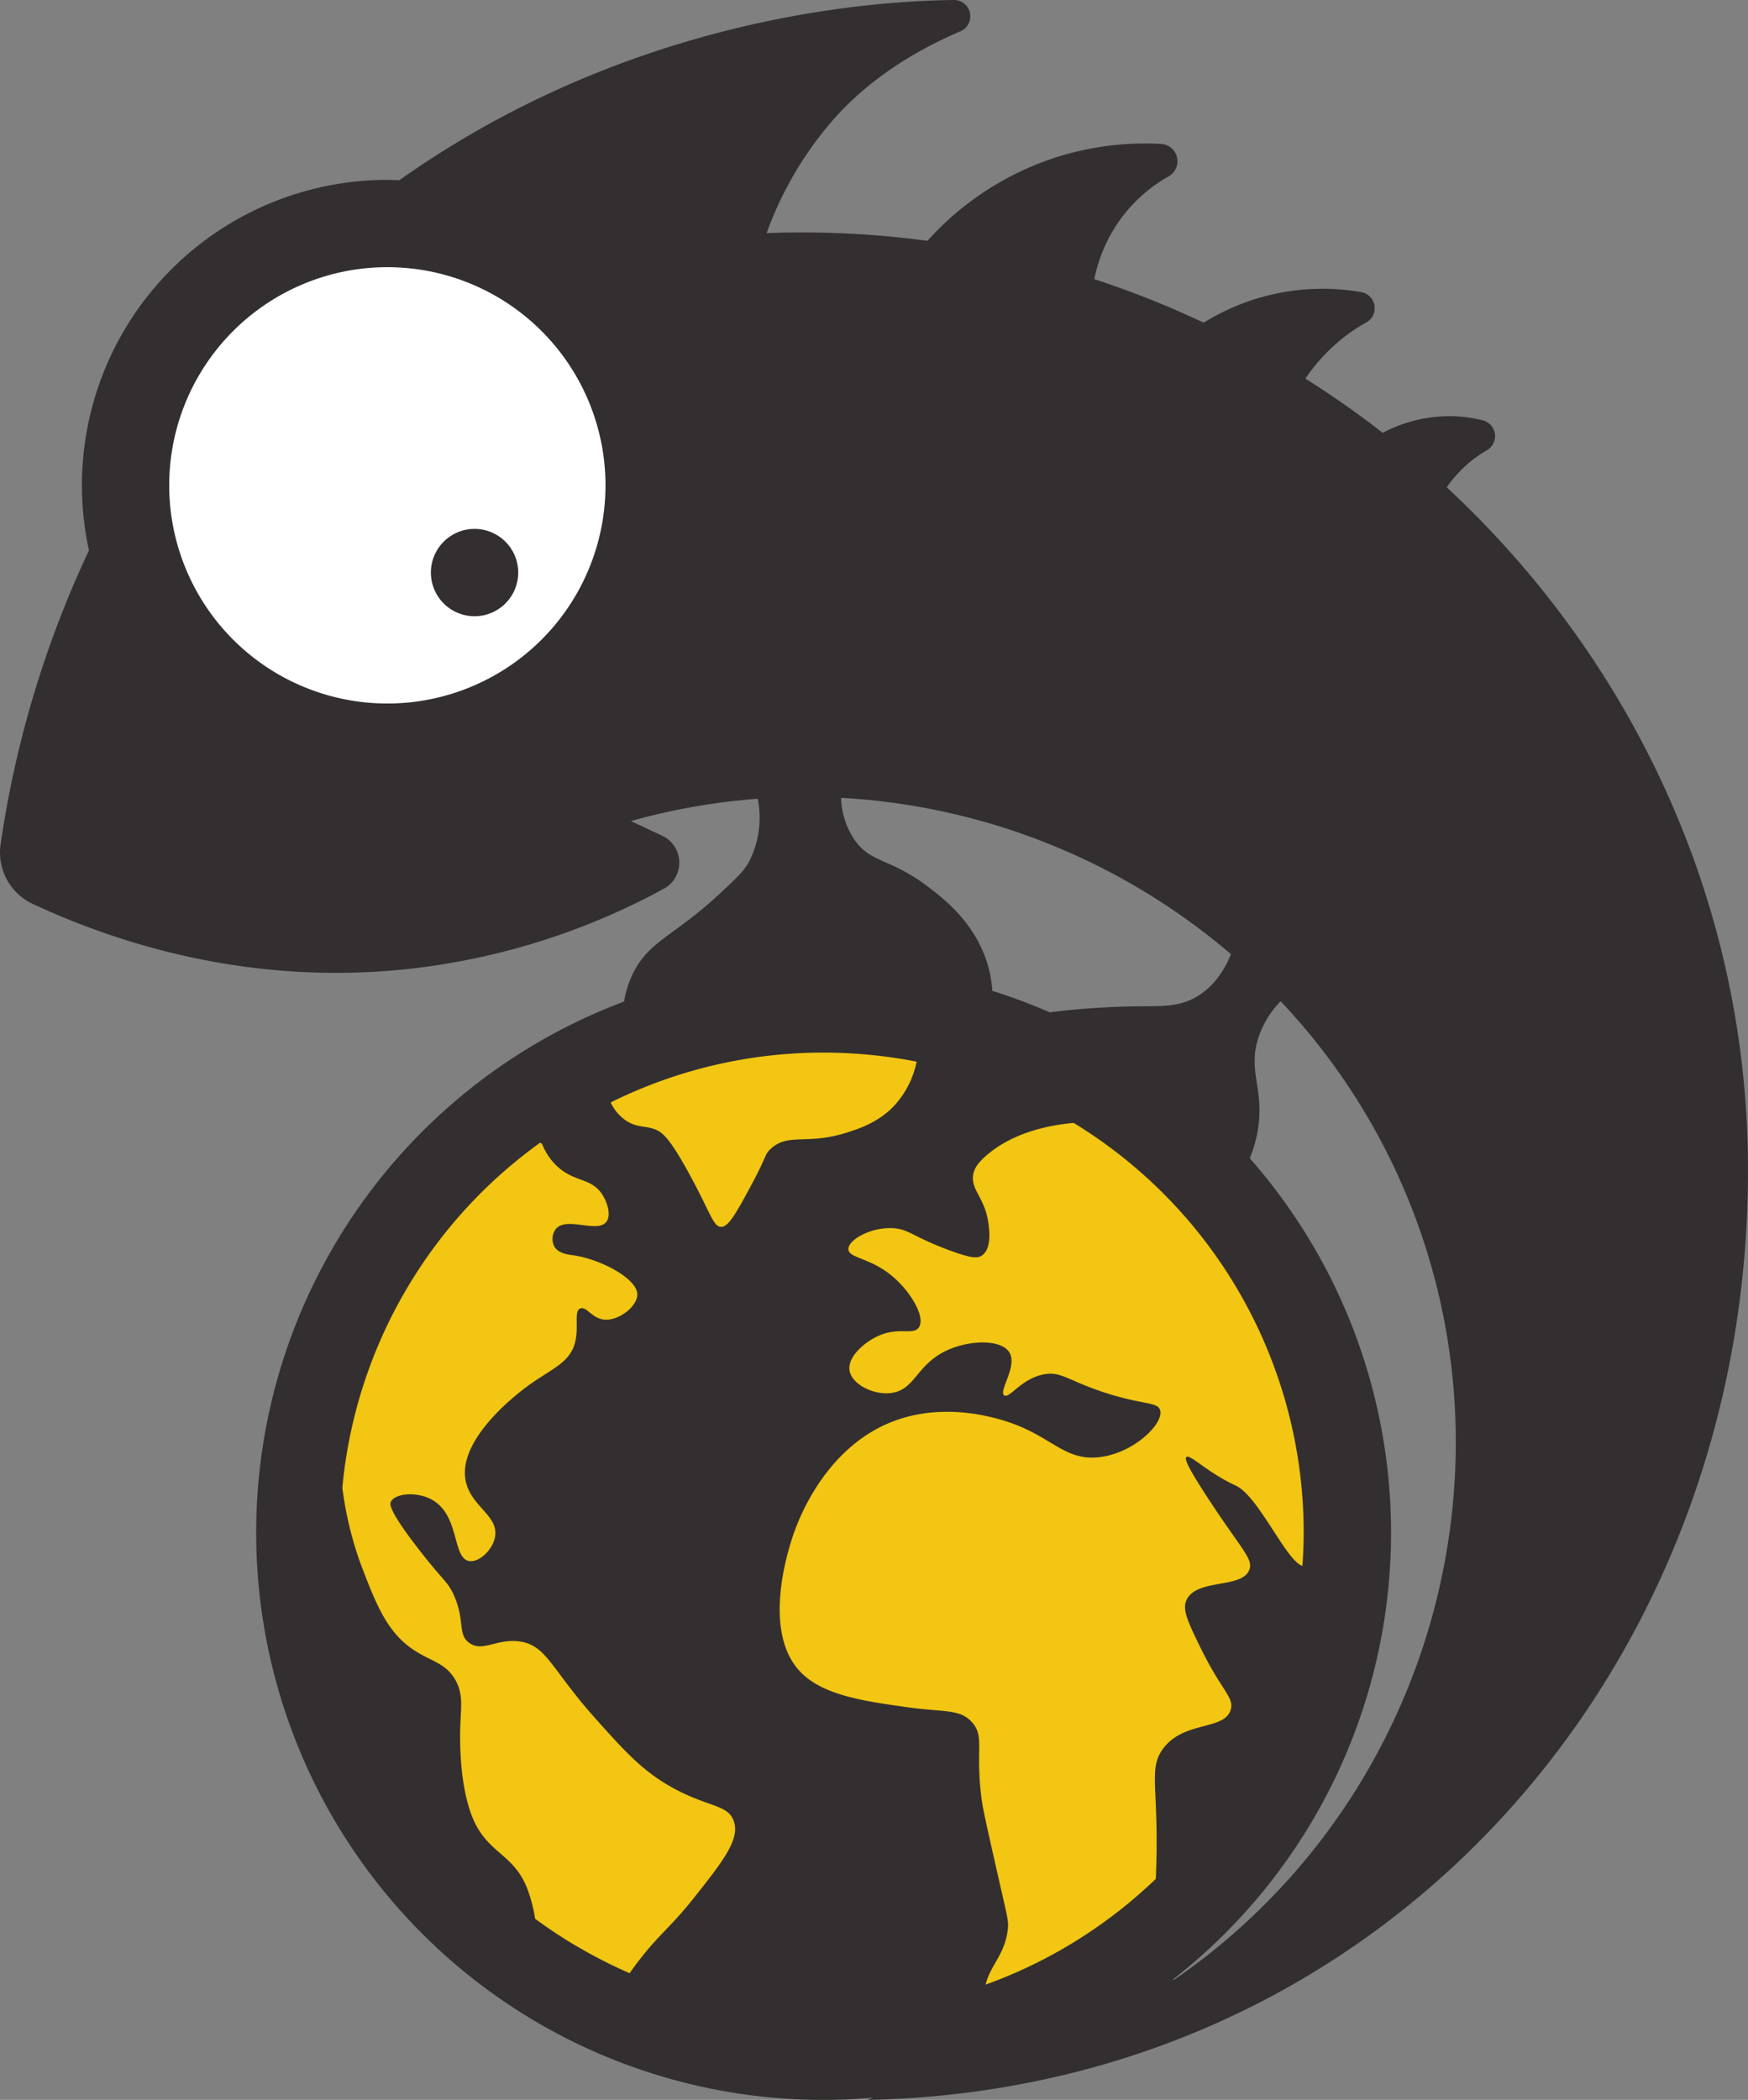 <svg xmlns="http://www.w3.org/2000/svg" viewBox="0 0 428.39 514.55"><rect x="0" y="0" width="428.39" height="514.55" fill="#808080" stroke="none"/><defs><style>.cls-1{fill:#332f30;}.cls-2{fill:#fff;}.cls-3{fill:#f2c612;}</style></defs><title>logo</title><g id="Capa_2" data-name="Capa 2"><g id="Capa_1-2" data-name="Capa 1"><path class="cls-1" d="M428.36,283.18c-.95-64.17-29.29-122.44-73.8-163.77a30.79,30.79,0,0,1,7.13-7.32,32.07,32.07,0,0,1,2.72-1.76,4,4,0,0,0-1.12-7.36,34.16,34.16,0,0,0-5.73-.91,34.91,34.91,0,0,0-18.69,4q-9.12-7.1-18.95-13.29A44.56,44.56,0,0,1,331,81.42,42.63,42.63,0,0,1,334.88,79a4,4,0,0,0-1.18-7.4A55.17,55.17,0,0,0,295,79.07,232.33,232.33,0,0,0,268.18,68.4a38,38,0,0,1,5.61-13.53,37.1,37.1,0,0,1,12.55-11.61,4.26,4.26,0,0,0-1.9-8,71.42,71.42,0,0,0-28.34,4.23,72.2,72.2,0,0,0-28.81,19.52,231.77,231.77,0,0,0-39.41-1.89,87.23,87.23,0,0,1,15.71-27.07c9.15-10.69,20.9-17.74,31.84-22.4A4,4,0,0,0,233.68,0c-16.24.23-77.25,2.72-135.8,44.15-1,0-2-.07-2.95-.07A74.84,74.84,0,0,0,21.8,134.87a255.3,255.3,0,0,0-21.65,72,13.91,13.91,0,0,0,7.9,14.64c21.51,10,54.52,20.45,94.07,15.69a169.49,169.49,0,0,0,60.56-19.42,7.28,7.28,0,0,0-.41-13l-7.64-3.59a158,158,0,0,1,31.08-5.46,23.68,23.68,0,0,1-2.18,15.49c-1.27,2.35-3.41,4.32-7.67,8.25-10.51,9.71-16.73,11.11-20.65,18.88a24.28,24.28,0,0,0-2.26,7.07,139,139,0,0,0,48.9,269.14c4.09,0,8.12-.21,12.12-.56l-1.42.56C339.74,512,430.2,407.64,428.36,283.18m-135.1-38.94c-4.44,2.59-8.62,2.27-15.34,2.36a188.5,188.5,0,0,0-20.66,1.46,138.43,138.43,0,0,0-14.06-5.26,29.77,29.77,0,0,0-1.26-6.82c-3.1-10-10.76-15.88-14.75-18.88-9.16-6.87-13.64-5.53-17.7-11.21a19.31,19.31,0,0,1-3.36-10.39,160.57,160.57,0,0,1,95.55,38.32c-1.57,3.82-4.11,7.9-8.42,10.42M288,484.94l-.78.3a138.87,138.87,0,0,0,19.06-201.43,31.26,31.26,0,0,0,2.37-10.66c.25-7.18-2.27-11.11-.59-17.7a23,23,0,0,1,5.79-10.11,157.16,157.16,0,0,1,28.43,42C374.5,357.1,351.54,441.07,288,484.94"/><path class="cls-2" d="M148.39,118.93a53.46,53.46,0,1,0-53.46,53.46,53.47,53.47,0,0,0,53.46-53.46"/><path class="cls-1" d="M127,140.31A10.7,10.7,0,1,0,116.31,151,10.7,10.7,0,0,0,127,140.31"/><path class="cls-3" d="M201.85,257.93a117,117,0,0,0-52.12,12.18l0,.19a11.11,11.11,0,0,0,3.63,4.25c2.62,1.77,4.61,1.28,7,2.12,2,.73,3.71,2.21,8.19,10.31,5.66,10.25,6.16,13.6,8.19,13.65,1.81.05,3.76-3.5,7.58-10.61,3.67-6.85,3.05-7.12,4.55-8.5,4.35-4,8.79-.89,18.49-3.94,2.9-.91,7.62-2.4,11.53-6.36a22.5,22.5,0,0,0,5.75-11.07,118.84,118.84,0,0,0-22.79-2.22"/><path class="cls-3" d="M263.18,275.18h0l-.37,0c-5.07.5-13.9,2-20.62,7.58-2.81,2.3-3.42,3.8-3.64,4.85-.81,3.82,2.73,5.74,3.64,11.83.2,1.34,1,6.46-1.52,8.19-1.11.77-2.65.71-7.89-1.22-9.05-3.33-10-5.23-13.94-5.46-5.4-.31-11,2.88-10.92,5.16s5.58,2,11.22,7c4.23,3.74,7.68,9.67,6.07,12.13-1.34,2.05-4.93-.19-10,2.13-3.39,1.54-7.55,5.13-7,8.49s5.91,6.08,10.3,5.46c5.77-.83,6-6.79,13.34-10.32,5.76-2.73,13.43-2.82,15.47.31,2.2,3.36-2.67,9.57-1.21,10.61,1.25.89,4.17-4.11,9.71-5.15,4.13-.78,5.79,1.4,14.25,4.25,9.89,3.33,13.65,2.39,14.25,4.54.93,3.32-6.56,10.67-15.16,11.53-8.95.89-11.84-6-24.57-9.4-3.14-.85-13.29-3.46-24,0-17,5.48-24.09,22.68-25.78,27.29-1,2.65-8.71,24.54,1.52,34.87,5.58,5.64,15.74,7.05,26.08,8.49,9.08,1.27,12.79.37,15.77,3.64,3.24,3.56.76,6.72,2.42,19.11.33,2.46,1.64,8.21,4.25,19.71,2.11,9.29,2.39,10,2.12,12.13-.79,6.15-4.3,8.69-5.42,13.38A117.19,117.19,0,0,0,269,472.1l.11-.08q2.46-1.71,4.81-3.55l.13-.1c1.58-1.23,3.12-2.49,4.63-3.8l.08-.07q2.29-2,4.49-4.08c.22-4.75.24-8.83.19-12.1-.19-11.95-1.38-15.7,1.52-19.71,5.07-7.06,15.22-4.47,16.67-9.71.83-3-2.19-4.53-7.27-14.86-3.1-6.3-4.63-9.5-3.64-11.83,2.36-5.54,13.71-2.79,15.47-7.58,1-2.63-1.93-4.95-10-17.28-5.5-8.4-5.87-9.93-5.45-10.31.88-.82,5,3.7,12.13,7,5.56,2.57,12.45,18.62,16.32,19.65.18-2.68.31-5.38.31-8.11a117.54,117.54,0,0,0-56.29-100.37"/><path class="cls-3" d="M84.1,362.55c-.07.67-.14,1.34-.2,2h0a87.5,87.5,0,0,0,4.33,18.24c4,10.55,6.7,17.46,13.65,21.83,3.93,2.48,7.42,3,9.7,7,2,3.49,1.38,6.67,1.22,11.52-.09,2.77-.27,13.51,2.73,21.53,3.66,9.83,10.61,9.23,13.94,18.8a38.62,38.62,0,0,1,1.68,6.7c1.68,1.25,3.42,2.45,5.17,3.61l.91.58c1.51,1,3,1.91,4.58,2.81l1.06.61q2.37,1.35,4.82,2.6l.83.43c1.91.95,3.83,1.85,5.79,2.7.77-1.1,1.57-2.21,2.46-3.35,5-6.43,7.56-7.88,13.34-15.17,7-8.84,11.34-14.3,9.7-18.8-1.43-4-6.13-3.35-14.55-7.89-7.59-4.09-12-9-19.41-17.28-10.73-12-11.88-17.87-18.5-18.8-5.58-.79-9.16,2.78-12.43.3-2.8-2.12-.92-5.31-3.64-11.52-1.54-3.52-2.56-3.46-8.79-11.53-7.37-9.53-7-11-6.68-11.52,1.13-2.09,6.57-2.55,10.32-.3,6.51,3.9,4.75,14.09,8.79,14.86,2.37.45,5.71-2.56,6.37-5.77,1.13-5.51-6.4-7.69-7.28-14.55-1.22-9.57,11.62-19.69,13.95-21.53,6.42-5.07,11.67-6.27,13-11.83.91-3.68-.33-7.54,1.21-8.19S145,323,148,323.35c3.68.4,8.43-3.4,8.18-6.37-.31-3.83-9.12-8.47-15.77-9.4-1.1-.15-3.58-.41-4.54-2.12a4.07,4.07,0,0,1,.3-4.25c2.57-3.27,10.2,1.08,12.43-1.82,1.29-1.67.18-5-1.21-7-2.71-3.79-6.77-2.76-10.92-6.67a15.17,15.17,0,0,1-3.64-5.46l-.46-.25A117.51,117.51,0,0,0,84.1,362.55"/></g></g></svg>